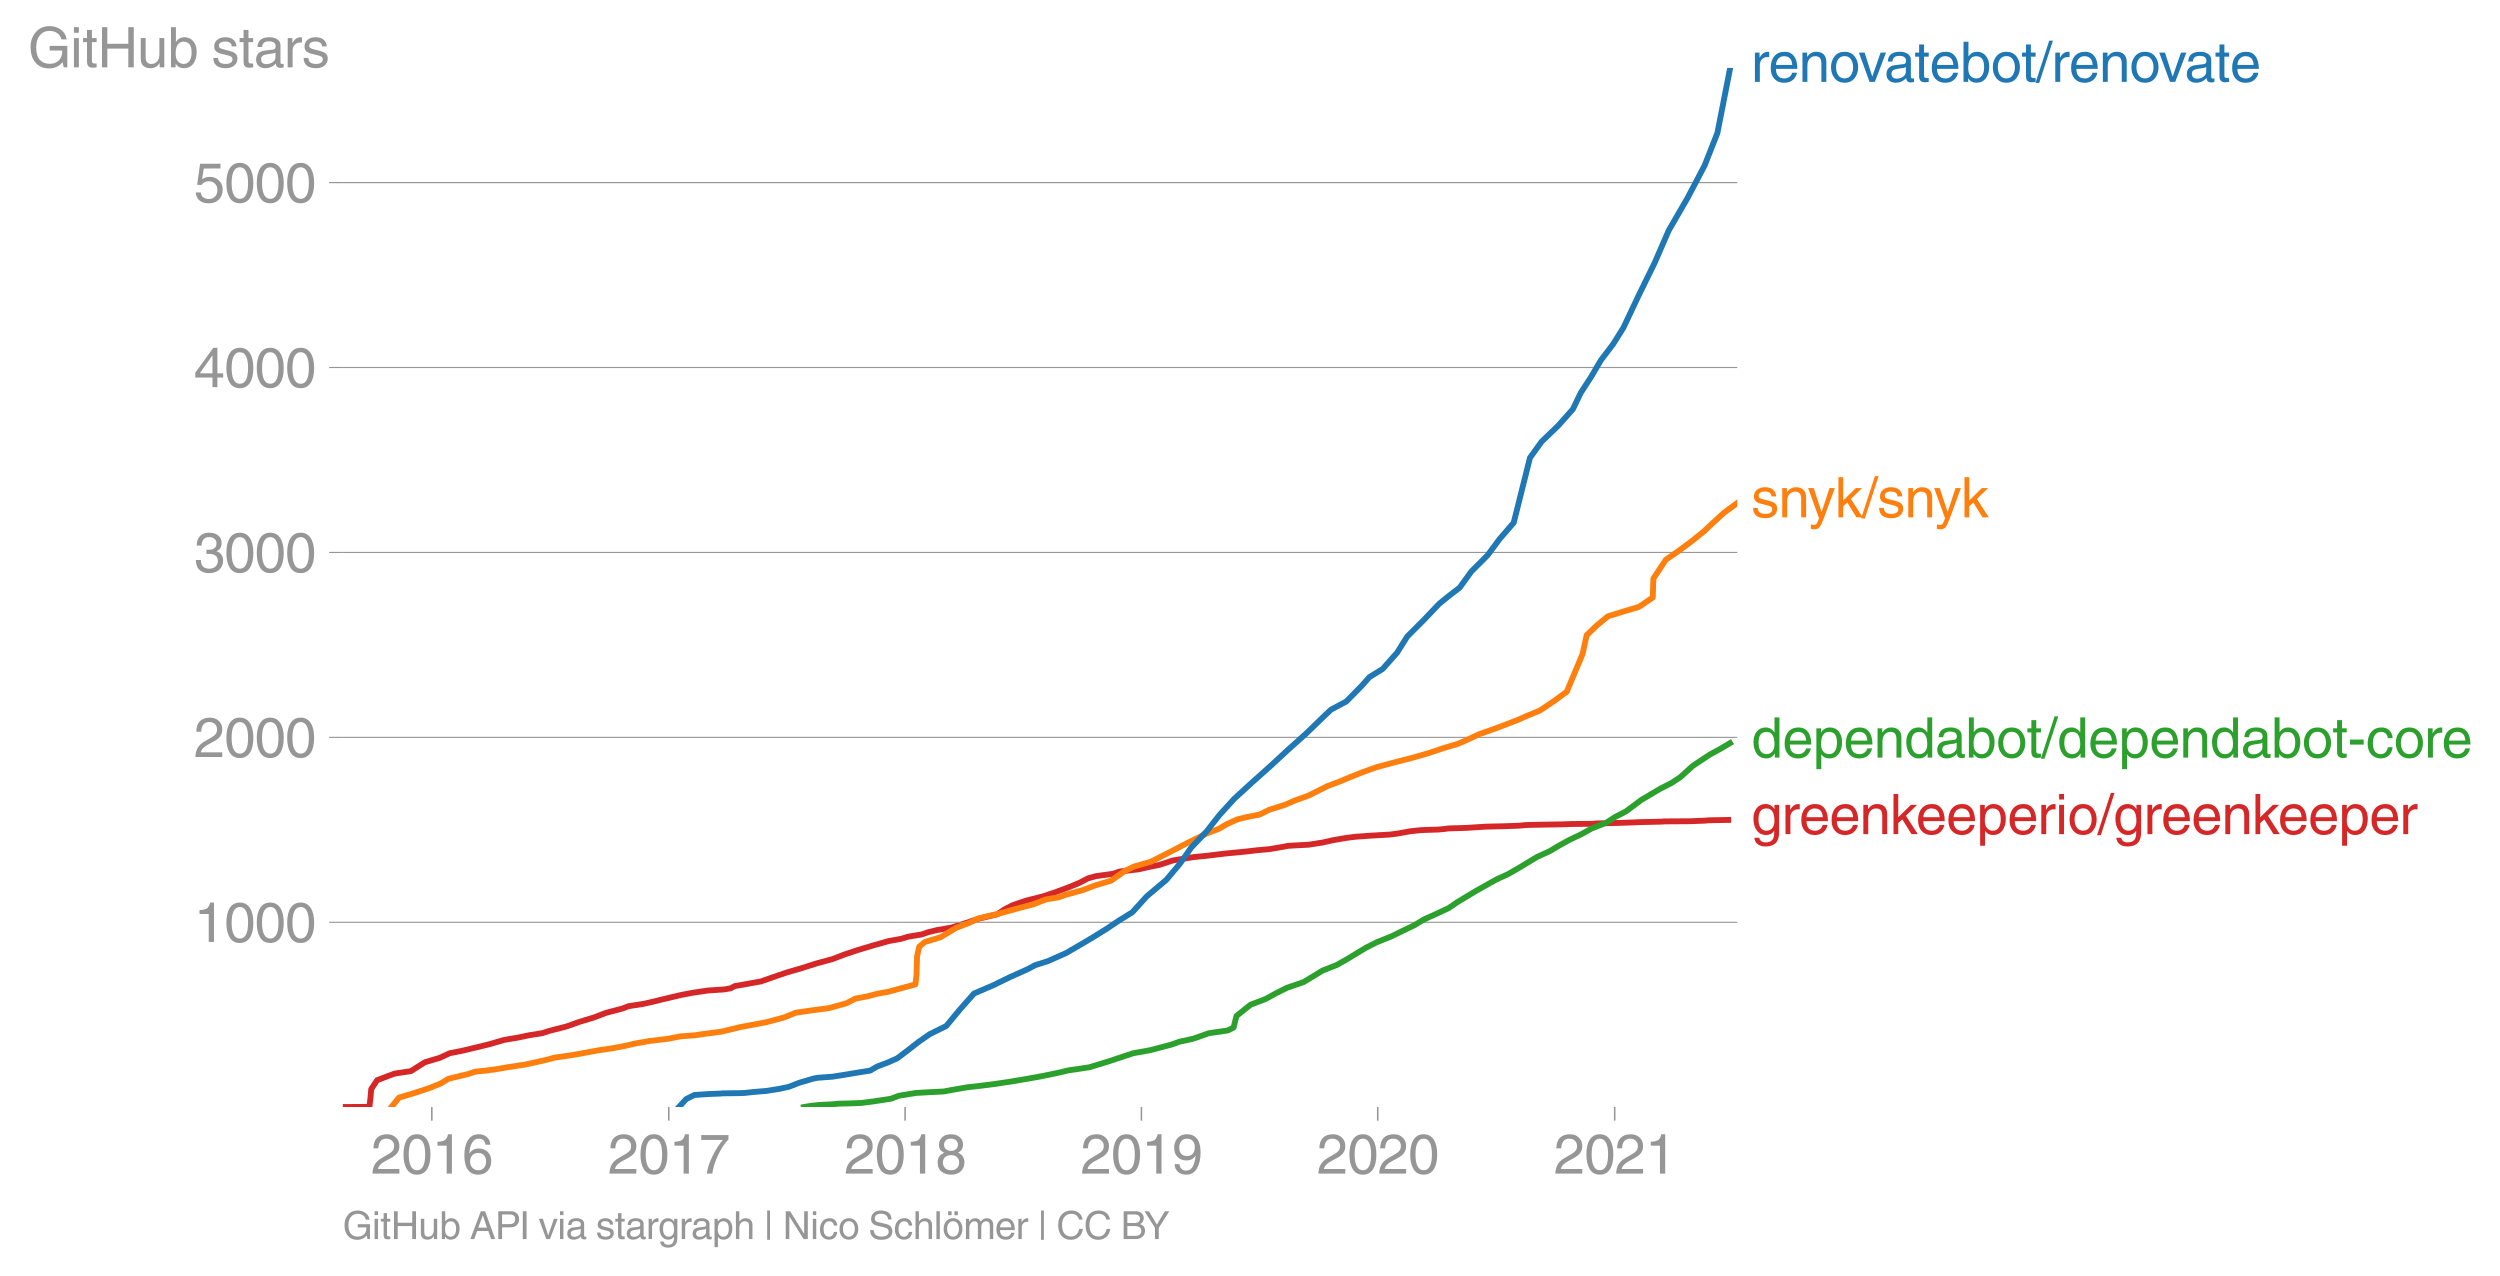 <svg height="435.554" viewBox="0 0 640.245 326.665" width="853.66" xmlns="http://www.w3.org/2000/svg" xmlns:xlink="http://www.w3.org/1999/xlink"><defs><style>*{stroke-linecap:butt;stroke-linejoin:round}</style></defs><g id="figure_1"><path d="M0 326.665h640.245V0H0z" style="fill:none" id="patch_1"/><g id="axes_1"><path d="M87.796 283.508h357.12V17.396H87.796z" style="fill:none" id="patch_2"/><path clip-path="url(#p6e630263a3)" d="m87.796 283.508 6.845-.047.002-.095.006-.142.016-.284.07-.568.137-1.137.2-2.32 1.5-2.274 2.967-1.136 1.55-.569 4.132-.615 3.583-2.274 3.809-1.136 2.564-1.184 2.93-.569 2.419-.568 4.702-1.137 3.91-1.136 3.422-.569 2.924-.615 3.509-.568 1.745-.569 4.417-1.136 3.172-1.137 3.888-1.184 2.968-1.137 4.305-1.136 1.438-.569 3.657-.568 2.61-.568 2.445-.616 4.84-1.137 3.004-.568 3.875-.568 4.186-.284 1.574-.284 1.085-.569 3.28-.568 3.377-.616 3.25-1.136 3.309-1.137 3.93-1.137 3.71-1.184 4.16-1.136 2.966-1.137 3.394-1.136 3.964-1.184 3.985-1.137 3.187-.568 1.894-.569 3.445-.568 1.637-.568 2.365-.569 3.608-.615 3.578-1.137 3.391-1.137 4.774-1.136 1.734-1.184 2.212-1.137 3.28-1.136 4.522-1.137 3.486-1.184 3.041-1.137 2.762-1.136 2.174-1.137 2.003-.568 4.496-.616 1.579-.568 4.918-.568 2.47-.569 2.839-.568 3.46-1.137 3.477-.568 1.768-.284 3.357-.332 4.69-.568 2.95-.284 2.865-.284 2.361-.284 3.226-.285 3.333-.568 1.479-.284 2.49-.142 2.736-.142 3.673-.569 2.477-.568 3.57-.616 2.266-.284 3.958-.284 4.967-.284 2.081-.284 3.138-.569 2.796-.284 4.314-.142 1.57-.142.948-.142 4.662-.142 4.457-.284 1.094-.047 4.27-.095 3.812-.142 1.335-.142 1.297-.048 4.845-.094 3.224-.048 2.784-.095 5.272-.047.75-.095 2.181-.047 3.998-.095 4.056-.142.757-.047 4.402-.095 1.795-.047.221-.048 6.816-.047 3.653-.142 1.134-.095 4.91-.094" style="fill:none;stroke:#d62728;stroke-linecap:square;stroke-width:1.5" id="line2d_1"/><g id="matplotlib.axis_1"><g id="xtick_1"><g id="line2d_2"><defs><path d="M0 0v3.5" id="mc0c0b3b602" style="stroke:#969696;stroke-width:.4"/></defs><use style="fill:#969696;stroke:#969696;stroke-width:.4" x="110.585" xlink:href="#mc0c0b3b602" y="283.508"/></g><g style="fill:#969696" transform="matrix(.14 0 0 -.14 95.014 300.558)" id="text_1"><defs><path d="M281 2888q0 793 409 1202 410 410 1148 410 618 0 1012-375t394-969q0-462-227-780-226-317-667-557l-775-425q-684-375-775-863h2444V0H166q25 634 275 1056t781 728l806 469q322 185 469 383t147 545q0 344-241 578-240 235-650 235-453 0-678-299-225-298-231-807H281z" id="HelveticaWorld-Regular-32" transform="scale(.016)"/><path d="M2719 2188q0 903-239 1354-239 452-702 452-453 0-697-452-243-451-243-1354 0-875 240-1340 241-464 700-464 463 0 702 448 239 449 239 1356zm603 0q0-1107-400-1709-400-601-1144-601-772 0-1156 623-384 624-384 1687 0 1090 393 1701 394 611 1147 611 744 0 1144-608t400-1704z" id="HelveticaWorld-Regular-30" transform="scale(.016)"/><path d="M2297 0h-600v3194H647v447q550 18 818 176 269 158 391 683h441V0z" id="HelveticaWorld-Regular-31" transform="scale(.016)"/><path d="M903 1381q0-440 262-719 263-278 685-278 403 0 642 284 239 285 239 748 0 403-236 675t-670 272q-422 0-672-266t-250-716zm1766 1922q-63 344-255 517-192 174-520 174-519 0-791-507-272-506-278-1159l13-12q359 553 1068 553 566 0 988-375t422-1053q0-672-400-1118-400-445-1078-445-782 0-1188 556-406 557-406 1660 0 1062 415 1734 416 672 1247 672 538 0 910-321 372-320 403-876h-550z" id="HelveticaWorld-Regular-36" transform="scale(.016)"/></defs><use xlink:href="#HelveticaWorld-Regular-32"/><use x="55.615" xlink:href="#HelveticaWorld-Regular-30"/><use x="111.23" xlink:href="#HelveticaWorld-Regular-31"/><use x="166.846" xlink:href="#HelveticaWorld-Regular-36"/></g></g><g id="xtick_2"><use style="fill:#969696;stroke:#969696;stroke-width:.4" x="171.272" xlink:href="#mc0c0b3b602" y="283.508" id="line2d_3"/><g style="fill:#969696" transform="matrix(.14 0 0 -.14 155.7 300.558)" id="text_2"><defs><path d="M238 4403h3109v-494q-641-653-1172-1766Q1644 1031 1497 0H878q94 850 622 1954 528 1105 1213 1899H238v550z" id="HelveticaWorld-Regular-37" transform="scale(.016)"/></defs><use xlink:href="#HelveticaWorld-Regular-32"/><use x="55.615" xlink:href="#HelveticaWorld-Regular-30"/><use x="111.23" xlink:href="#HelveticaWorld-Regular-31"/><use x="166.846" xlink:href="#HelveticaWorld-Regular-37"/></g></g><g id="xtick_3"><use style="fill:#969696;stroke:#969696;stroke-width:.4" x="231.792" xlink:href="#mc0c0b3b602" y="283.508" id="line2d_4"/><g style="fill:#969696" transform="matrix(.14 0 0 -.14 216.222 300.558)" id="text_3"><defs><path d="M1766 2597q347 0 573 198 227 199 227 527 0 294-218 483-217 189-620 189-359 0-555-199-195-198-195-504 0-328 244-511t544-183zm6-484q-434 0-681-241t-247-591q0-403 250-650t712-247q410 0 655 247t245 657q0 350-245 587-245 238-689 238zm1378 1228q0-678-578-947 397-178 567-471 170-292 170-623 0-641-413-1032-412-390-1112-390-612 0-1076 336T244 1306q0 763 762 1082-609 243-609 875 0 531 361 884t1001 353q641 0 1016-333t375-826z" id="HelveticaWorld-Regular-38" transform="scale(.016)"/></defs><use xlink:href="#HelveticaWorld-Regular-32"/><use x="55.615" xlink:href="#HelveticaWorld-Regular-30"/><use x="111.23" xlink:href="#HelveticaWorld-Regular-31"/><use x="166.846" xlink:href="#HelveticaWorld-Regular-38"/></g></g><g id="xtick_4"><use style="fill:#969696;stroke:#969696;stroke-width:.4" x="292.313" xlink:href="#mc0c0b3b602" y="283.508" id="line2d_5"/><g style="fill:#969696" transform="matrix(.14 0 0 -.14 276.742 300.558)" id="text_4"><defs><path d="M1766 2009q384 0 624 259 241 260 241 766 0 416-228 688t-681 272q-391 0-632-275-240-275-240-738 0-472 225-722t691-250zm-82-506q-640 0-1028 397-387 397-387 1056 0 666 390 1105 391 439 1057 439 775 0 1175-522t400-1565q0-1082-410-1809-409-726-1225-726-637 0-987 358t-350 845h565q25-337 220-536 196-198 540-198 487 0 737 434 250 435 344 1247l-12 13q-363-538-1029-538z" id="HelveticaWorld-Regular-39" transform="scale(.016)"/></defs><use xlink:href="#HelveticaWorld-Regular-32"/><use x="55.615" xlink:href="#HelveticaWorld-Regular-30"/><use x="111.23" xlink:href="#HelveticaWorld-Regular-31"/><use x="166.846" xlink:href="#HelveticaWorld-Regular-39"/></g></g><g id="xtick_5"><use style="fill:#969696;stroke:#969696;stroke-width:.4" x="352.834" xlink:href="#mc0c0b3b602" y="283.508" id="line2d_6"/><g style="fill:#969696" transform="matrix(.14 0 0 -.14 337.263 300.558)" id="text_5"><use xlink:href="#HelveticaWorld-Regular-32"/><use x="55.615" xlink:href="#HelveticaWorld-Regular-30"/><use x="111.23" xlink:href="#HelveticaWorld-Regular-32"/><use x="166.846" xlink:href="#HelveticaWorld-Regular-30"/></g></g><g id="xtick_6"><use style="fill:#969696;stroke:#969696;stroke-width:.4" x="413.52" xlink:href="#mc0c0b3b602" y="283.508" id="line2d_7"/><g style="fill:#969696" transform="matrix(.14 0 0 -.14 397.95 300.558)" id="text_6"><use xlink:href="#HelveticaWorld-Regular-32"/><use x="55.615" xlink:href="#HelveticaWorld-Regular-30"/><use x="111.23" xlink:href="#HelveticaWorld-Regular-32"/><use x="166.846" xlink:href="#HelveticaWorld-Regular-31"/></g></g></g><g id="matplotlib.axis_2"><g id="ytick_1"><path clip-path="url(#p6e630263a3)" d="M87.796 236.196h357.12" style="fill:none;stroke:#969696;stroke-linecap:square;stroke-width:.3" id="line2d_8"/><g id="line2d_9"><defs><path d="M0 0h-3.5" id="mce21575a83" style="stroke:#969696;stroke-width:.3"/></defs><use style="fill:#969696;stroke:#969696;stroke-width:.3" x="87.796" xlink:href="#mce21575a83" y="236.196"/></g><g style="fill:#969696" transform="matrix(.14 0 0 -.14 49.655 241.221)" id="text_7"><use xlink:href="#HelveticaWorld-Regular-31"/><use x="55.615" xlink:href="#HelveticaWorld-Regular-30"/><use x="111.23" xlink:href="#HelveticaWorld-Regular-30"/><use x="166.846" xlink:href="#HelveticaWorld-Regular-30"/></g></g><g id="ytick_2"><path clip-path="url(#p6e630263a3)" d="M87.796 188.837h357.12" style="fill:none;stroke:#969696;stroke-linecap:square;stroke-width:.3" id="line2d_10"/><use style="fill:#969696;stroke:#969696;stroke-width:.3" x="87.796" xlink:href="#mce21575a83" y="188.837" id="line2d_11"/><g style="fill:#969696" transform="matrix(.14 0 0 -.14 49.655 193.862)" id="text_8"><use xlink:href="#HelveticaWorld-Regular-32"/><use x="55.615" xlink:href="#HelveticaWorld-Regular-30"/><use x="111.23" xlink:href="#HelveticaWorld-Regular-30"/><use x="166.846" xlink:href="#HelveticaWorld-Regular-30"/></g></g><g id="ytick_3"><path clip-path="url(#p6e630263a3)" d="M87.796 141.478h357.12" style="fill:none;stroke:#969696;stroke-linecap:square;stroke-width:.3" id="line2d_12"/><use style="fill:#969696;stroke:#969696;stroke-width:.3" x="87.796" xlink:href="#mce21575a83" y="141.478" id="line2d_13"/><g style="fill:#969696" transform="matrix(.14 0 0 -.14 49.655 146.502)" id="text_9"><defs><path d="M1434 2559q141-12 294-12 397 0 626 183 230 183 230 554 0 300-214 505t-617 205q-447 0-655-263-207-262-220-703H325q0 703 369 1087 369 385 1084 385 635 0 1013-327 378-326 378-857 0-685-578-928v-13q750-256 750-1050 0-634-422-1041-422-406-1197-406-634 0-1044 333-409 333-459 1164h581q13-519 256-755 244-236 703-236 444 0 713 247t269 622q0 410-257 619-256 209-793 209-128 0-257-6v484z" id="HelveticaWorld-Regular-33" transform="scale(.016)"/></defs><use xlink:href="#HelveticaWorld-Regular-33"/><use x="55.615" xlink:href="#HelveticaWorld-Regular-30"/><use x="111.23" xlink:href="#HelveticaWorld-Regular-30"/><use x="166.846" xlink:href="#HelveticaWorld-Regular-30"/></g></g><g id="ytick_4"><path clip-path="url(#p6e630263a3)" d="M87.796 94.118h357.12" style="fill:none;stroke:#969696;stroke-linecap:square;stroke-width:.3" id="line2d_14"/><use style="fill:#969696;stroke:#969696;stroke-width:.3" x="87.796" xlink:href="#mce21575a83" y="94.118" id="line2d_15"/><g style="fill:#969696" transform="matrix(.14 0 0 -.14 49.655 99.143)" id="text_10"><defs><path d="M678 1581h1447v2041h-12L678 1581zm2010-487V0h-563v1094H159v550l2063 2856h466V1581h659v-487h-659z" id="HelveticaWorld-Regular-34" transform="scale(.016)"/></defs><use xlink:href="#HelveticaWorld-Regular-34"/><use x="55.615" xlink:href="#HelveticaWorld-Regular-30"/><use x="111.23" xlink:href="#HelveticaWorld-Regular-30"/><use x="166.846" xlink:href="#HelveticaWorld-Regular-30"/></g></g><g id="ytick_5"><path clip-path="url(#p6e630263a3)" d="M87.796 46.759h357.12" style="fill:none;stroke:#969696;stroke-linecap:square;stroke-width:.3" id="line2d_16"/><use style="fill:#969696;stroke:#969696;stroke-width:.3" x="87.796" xlink:href="#mce21575a83" y="46.759" id="line2d_17"/><g style="fill:#969696" transform="matrix(.14 0 0 -.14 49.655 51.784)" id="text_11"><defs><path d="M941 2619q372 281 872 281 606 0 1042-403t436-1038q0-690-421-1139-420-448-1179-448-660 0-1041 323-381 324-444 918h582q43-363 284-555t669-192q415 0 681 287 266 288 266 735 0 456-279 731-278 275-718 275-500 0-835-428l-484 25 337 2406h2332v-544H1131L941 2619z" id="HelveticaWorld-Regular-35" transform="scale(.016)"/></defs><use xlink:href="#HelveticaWorld-Regular-35"/><use x="55.615" xlink:href="#HelveticaWorld-Regular-30"/><use x="111.23" xlink:href="#HelveticaWorld-Regular-30"/><use x="166.846" xlink:href="#HelveticaWorld-Regular-30"/></g></g><g style="fill:#969696" transform="matrix(.14 0 0 -.14 7.2 17.25)" id="text_12"><defs><path d="M2463 2456h2018V0h-403l-150 594q-294-375-691-546-396-170-824-170-691 0-1155 301-464 302-721 833-256 532-256 1326 0 990 589 1684t1586 694q744 0 1300-416 557-416 647-1100h-600q-109 453-462 709-353 257-916 257-678 0-1091-511-412-511-412-1352 0-978 409-1436 410-458 1119-458 463 0 783 183t492 497q172 314 172 836H2463v531z" id="HelveticaWorld-Regular-47" transform="scale(.016)"/><path d="M422 3956v638h562v-638H422zM984 0H422v3347h562V0z" id="HelveticaWorld-Regular-69" transform="scale(.016)"/><path d="M1100 2881V703q0-128 70-195 71-67 252-67h216V0q-307-44-422-44-353 0-516 169-162 169-162 547v2209H84v466h454v934h562v-934h538v-466h-538z" id="HelveticaWorld-Regular-74" transform="scale(.016)"/><path d="M4153 0h-622v2144H1131V0H519v4594h612V2694h2400v1900h622V0z" id="HelveticaWorld-Regular-48" transform="scale(.016)"/><path d="M391 3347h562V1125q0-369 167-552 168-182 480-182 434 0 678 307 244 308 244 805v1844h562V0h-531v488l-12 12Q2222-97 1478-97q-481 0-784 262-303 263-303 776v2406z" id="HelveticaWorld-Regular-75" transform="scale(.016)"/><path d="M2778 1684q0 672-238 963-237 291-677 291-447-7-676-349-228-342-228-989 0-659 275-934t641-275q416 0 659 342 244 342 244 951zM422 0v4594h562V2925h13q359 519 969 519 625 0 1009-464t384-1208q0-838-388-1354Q2584-97 1888-97q-613 0-922 513h-13V0H422z" id="HelveticaWorld-Regular-62" transform="scale(.016)"/><path d="M2309 2394q-12 300-214 431-201 131-579 131-275 0-471-122-195-121-195-350 0-181 115-267 116-86 501-183l556-140q506-128 723-327 218-198 218-554 0-494-361-802T1638-97Q934-97 573 195q-360 293-367 880h544q13-347 230-516 217-168 651-168 353 0 561 140 208 141 208 391 0 178-135 284-134 107-531 197l-653 160q-397 100-586 298t-189 514q0 494 353 781 354 288 922 288 607 0 930-296 323-295 342-754h-544z" id="HelveticaWorld-Regular-73" transform="scale(.016)"/><path d="M2456 1709q-62-65-245-106-183-40-683-106-369-44-542-182-173-137-173-362 0-275 146-428 147-153 469-153 403 0 715 229 313 230 313 558v550zM397 2328q19 566 367 841 349 275 1014 275 531 0 890-241 360-240 360-694V581q0-197 178-197 72 0 185 25V0q-153-63-319-63-288 0-429 123-140 124-146 387Q2016-97 1288-97q-475 0-763 269-287 269-287 700 0 441 250 712 250 272 728 329l993 121q269 41 269 397 0 263-195 403-195 141-592 141-353 0-543-156-189-156-226-491H397z" id="HelveticaWorld-Regular-61" transform="scale(.016)"/><path d="M984 0H422v3347h531v-556h13q365 653 940 653 91 0 147-19v-584h-209q-378 0-619-257-241-256-241-637V0z" id="HelveticaWorld-Regular-72" transform="scale(.016)"/></defs><use xlink:href="#HelveticaWorld-Regular-47"/><use x="77.1" xlink:href="#HelveticaWorld-Regular-69"/><use x="99.121" xlink:href="#HelveticaWorld-Regular-74"/><use x="126.807" xlink:href="#HelveticaWorld-Regular-48"/><use x="199.805" xlink:href="#HelveticaWorld-Regular-75"/><use x="254.59" xlink:href="#HelveticaWorld-Regular-62"/><use x="311.084" xlink:href="#HelveticaWorld-Regular-20"/><use x="335.498" xlink:href="#HelveticaWorld-Regular-73"/><use x="385.498" xlink:href="#HelveticaWorld-Regular-74"/><use x="413.184" xlink:href="#HelveticaWorld-Regular-61"/><use x="468.115" xlink:href="#HelveticaWorld-Regular-72"/><use x="500.684" xlink:href="#HelveticaWorld-Regular-73"/></g></g><path clip-path="url(#p6e630263a3)" d="m205.867 283.508 1.988-.331 1.875-.19 3.57-.19 1.365-.141 3.429-.095 2.425-.095 3.008-.379 4.682-.71 1.997-.758 4.337-.71 3.292-.19 3.847-.189 1.986-.379 4.136-.71 3.386-.38 3.021-.378 4.763-.71 4.207-.71 3.892-.711 3.692-.758 3.05-.71 2.688-.38 2.49-.378 4.802-1.468 4.272-1.42 2.178-.711 4.228-.758 2.748-.71 2.852-.758 1.958-.71 3.483-.758 4.045-1.421 4.891-.71 1.476-.758.726-2.937 3.596-2.888 3.859-1.469 2.67-1.468 2.839-1.42 4.271-1.469 4.84-2.936 3.61-1.42 2.597-1.469 4.848-2.936 2.8-1.42 3.67-1.47 2.998-1.467 3.046-1.468 2.34-1.421 3.243-1.468 3.144-1.468 2.134-1.469 4.781-2.888 2.622-1.469 2.608-1.468 3.09-1.42 2.552-1.469 4.878-2.936 3.13-1.42 2.467-1.469 2.667-1.468 3.08-1.468 2.534-1.42 3.743-1.469 2.271-1.468 2.832-1.468 3.87-2.89 4.951-2.936 2.8-1.42 2.248-1.468 3.23-2.937 4.37-2.889 2.691-1.468 2.479-1.468" style="fill:none;stroke:#2ca02c;stroke-linecap:square;stroke-width:1.5" id="line2d_18"/><path clip-path="url(#p6e630263a3)" d="m100.22 283.508 1.974-2.415 3.951-1.184 3.745-1.231 2.959-1.184 2.02-1.232 4.961-1.184 1.821-.615 2.73-.285 2.554-.331 3.284-.568 4.134-.616 2.851-.616 2.713-.615 2.074-.569 4.337-.615 3.441-.616 3.305-.616 3.872-.568 3.232-.616 2.637-.615 3.547-.616 4.738-.568 3.148-.616 3.72-.284 2.253-.332 4.661-.615 4.854-1.184 3.381-.616 3.2-.616 4.45-1.184 3.054-1.231 3.922-.568 4.594-.616 4.452-1.231 2.257-1.184 3.254-.616 2.302-.616 3.091-.568 2.179-.616 4.573-1.231.268-2.415.155-4.831.547-2.415 1.414-1.184 4.056-1.232 4.015-2.415 3.134-1.184 2.618-1.231 2.297-.569 2.823-.615 4.393-1.232 4.5-1.184 3.138-1.23 3.34-.57 1.754-.615 4.415-1.231 3.14-1.184 4.125-1.232 3.39-2.415 2.408-1.184 4.336-1.231 4.756-2.416 4.649-2.415 4.9-2.415 3.15-1.184 2.064-1.232 2.668-1.184 2.463-.615 3.207-.616 2.481-1.231 3.92-1.232 2.755-1.184 3.42-1.23 4.813-2.416 3.169-1.184 2.937-1.232 2.992-1.183 3.428-1.232 4.41-1.184 4.801-1.231 4.129-1.184 3.656-1.231 3.978-1.184 2.776-1.232 2.494-1.184 3.516-1.231 3.168-1.184 3.19-1.231 2.708-1.184 3.004-1.232 3.62-2.415 3.304-2.415 4.051-9.662 1.06-4.83 2.503-2.416 2.93-2.415 3.831-1.184 4.135-1.231 3.525-2.416.152-4.83 3.195-4.831 3.492-2.415 3.241-2.416 2.993-2.415 2.573-2.415 2.65-2.416 3.348-2.462" style="fill:none;stroke:#ff7f0e;stroke-linecap:square;stroke-width:1.5" id="line2d_19"/><g style="fill:#1f77b4" transform="matrix(.14 0 0 -.14 448.487 20.972)" id="text_13"><defs><path d="M2719 1941q-44 543-288 770-243 227-647 227-409 0-661-288-251-287-267-709h1863zm537-891q-93-519-509-859-366-288-963-294-703 6-1116 461-412 455-412 1223 0 882 425 1372 425 491 1182 491 678 0 1059-507 381-506 381-1446H856q0-525 244-813 244-287 731-287 344 0 591 207 247 208 272 452h562z" id="HelveticaWorld-Regular-65" transform="scale(.016)"/><path d="M3150 0h-566v2059q0 475-166 677-165 202-549 202-378 0-632-288-253-287-253-825V0H422v3347h531v-472h13q397 569 1012 569 569 0 870-302 302-301 302-864V0z" id="HelveticaWorld-Regular-6e" transform="scale(.016)"/><path d="M813 1678q0-559 253-920t718-361q482 0 732 378t250 903q0 531-250 901-250 371-732 371-446 0-709-349-262-348-262-923zm-575 0q0 747 415 1256 416 510 1131 510 732 0 1144-516 413-515 413-1250 0-737-410-1256Q2522-97 1784-97q-709 0-1128 503-418 503-418 1272z" id="HelveticaWorld-Regular-6f" transform="scale(.016)"/><path d="M2522 3347h616L1863 0h-604L38 3347h653l872-2725h12l947 2725z" id="HelveticaWorld-Regular-76" transform="scale(.016)"/><path d="M319-122h-428l1575 4838h422L319-122z" id="HelveticaWorld-Regular-2f" transform="scale(.016)"/></defs><use xlink:href="#HelveticaWorld-Regular-72"/><use x="31.568" xlink:href="#HelveticaWorld-Regular-65"/><use x="86.988" xlink:href="#HelveticaWorld-Regular-6e"/><use x="142.164" xlink:href="#HelveticaWorld-Regular-6f"/><use x="196.322" xlink:href="#HelveticaWorld-Regular-76"/><use x="243.557" xlink:href="#HelveticaWorld-Regular-61"/><use x="298.488" xlink:href="#HelveticaWorld-Regular-74"/><use x="326.174" xlink:href="#HelveticaWorld-Regular-65"/><use x="381.594" xlink:href="#HelveticaWorld-Regular-62"/><use x="438.088" xlink:href="#HelveticaWorld-Regular-6f"/><use x="493.996" xlink:href="#HelveticaWorld-Regular-74"/><use x="521.682" xlink:href="#HelveticaWorld-Regular-2f"/><use x="549.465" xlink:href="#HelveticaWorld-Regular-72"/><use x="581.033" xlink:href="#HelveticaWorld-Regular-65"/><use x="636.453" xlink:href="#HelveticaWorld-Regular-6e"/><use x="691.629" xlink:href="#HelveticaWorld-Regular-6f"/><use x="745.787" xlink:href="#HelveticaWorld-Regular-76"/><use x="793.021" xlink:href="#HelveticaWorld-Regular-61"/><use x="847.953" xlink:href="#HelveticaWorld-Regular-74"/><use x="875.639" xlink:href="#HelveticaWorld-Regular-65"/></g><g style="fill:#ff7f0e" transform="matrix(.14 0 0 -.14 448.487 132.493)" id="text_14"><defs><path d="M2497 3347h612L1913 63q-32-88-63-166-272-725-469-995-197-271-637-271-231 0-378 50v513q159-57 350-57 206 0 301 130 96 130 283 636L56 3347h635l897-2725h12l897 2725z" id="HelveticaWorld-Regular-79" transform="scale(.016)"/><path d="M3200 0h-722L1434 1691l-468-422V0H422v4594h544V1931l1440 1416h716L1844 2100 3200 0z" id="HelveticaWorld-Regular-6b" transform="scale(.016)"/></defs><use xlink:href="#HelveticaWorld-Regular-73"/><use x="50" xlink:href="#HelveticaWorld-Regular-6e"/><use x="103.176" xlink:href="#HelveticaWorld-Regular-79"/><use x="152.785" xlink:href="#HelveticaWorld-Regular-6b"/><use x="202.785" xlink:href="#HelveticaWorld-Regular-2f"/><use x="230.568" xlink:href="#HelveticaWorld-Regular-73"/><use x="280.568" xlink:href="#HelveticaWorld-Regular-6e"/><use x="333.744" xlink:href="#HelveticaWorld-Regular-79"/><use x="383.354" xlink:href="#HelveticaWorld-Regular-6b"/></g><g style="fill:#2ca02c" transform="matrix(.14 0 0 -.14 448.487 194.014)" id="text_15"><defs><path d="M838 1684q0-621 246-957 247-336 657-336 390 0 652 287 263 288 263 838 0 706-224 1064-223 358-679 358-434 0-675-285-240-284-240-969zM3225 0h-531v459h-13Q2363-97 1716-97q-697 0-1079 531-381 532-381 1338 0 744 378 1208 379 464 1016 464 628 0 1000-569l13 38v1681h562V0z" id="HelveticaWorld-Regular-64" transform="scale(.016)"/><path d="M959 1516q0-538 262-832 263-293 654-293 428 0 665 348 238 349 238 945 0 654-228 954t-687 300q-447 0-676-352-228-352-228-1070zM422 3347h531v-472h13q359 569 1000 569 647 0 1020-471 373-470 373-1201 0-819-381-1344T1888-97q-582 0-891 450h-13v-1678H422v4672z" id="HelveticaWorld-Regular-70" transform="scale(.016)"/><path d="M1850 1484H281v575h1569v-575z" id="HelveticaWorld-Regular-2d" transform="scale(.016)"/><path d="M2534 2222q-121 716-793 716-416 0-669-333t-253-927q0-647 234-967 235-320 681-320 300 0 519 220t281 573h544q-84-621-439-951T1722-97q-659 0-1081 451-422 452-422 1227 0 850 422 1356 422 507 1184 507 556 0 886-333t367-889h-544z" id="HelveticaWorld-Regular-63" transform="scale(.016)"/></defs><use xlink:href="#HelveticaWorld-Regular-64"/><use x="56.982" xlink:href="#HelveticaWorld-Regular-65"/><use x="112.402" xlink:href="#HelveticaWorld-Regular-70"/><use x="168.896" xlink:href="#HelveticaWorld-Regular-65"/><use x="224.316" xlink:href="#HelveticaWorld-Regular-6e"/><use x="279.492" xlink:href="#HelveticaWorld-Regular-64"/><use x="336.475" xlink:href="#HelveticaWorld-Regular-61"/><use x="391.406" xlink:href="#HelveticaWorld-Regular-62"/><use x="447.9" xlink:href="#HelveticaWorld-Regular-6f"/><use x="503.809" xlink:href="#HelveticaWorld-Regular-74"/><use x="531.494" xlink:href="#HelveticaWorld-Regular-2f"/><use x="559.277" xlink:href="#HelveticaWorld-Regular-64"/><use x="616.26" xlink:href="#HelveticaWorld-Regular-65"/><use x="671.68" xlink:href="#HelveticaWorld-Regular-70"/><use x="728.174" xlink:href="#HelveticaWorld-Regular-65"/><use x="783.594" xlink:href="#HelveticaWorld-Regular-6e"/><use x="838.77" xlink:href="#HelveticaWorld-Regular-64"/><use x="895.752" xlink:href="#HelveticaWorld-Regular-61"/><use x="950.684" xlink:href="#HelveticaWorld-Regular-62"/><use x="1007.178" xlink:href="#HelveticaWorld-Regular-6f"/><use x="1063.086" xlink:href="#HelveticaWorld-Regular-74"/><use x="1090.771" xlink:href="#HelveticaWorld-Regular-2d"/><use x="1124.072" xlink:href="#HelveticaWorld-Regular-63"/><use x="1175.342" xlink:href="#HelveticaWorld-Regular-6f"/><use x="1231.25" xlink:href="#HelveticaWorld-Regular-72"/><use x="1262.818" xlink:href="#HelveticaWorld-Regular-65"/></g><g style="fill:#d62728" transform="matrix(.14 0 0 -.14 448.487 213.624)" id="text_16"><defs><path d="M831 1684q0-615 244-954t659-339q404 0 660 293 256 294 256 832 0 706-224 1064-223 358-679 358-459 0-688-305-228-305-228-949zM3188 191q0-807-388-1203-387-397-1169-397-562 0-895 259T353-409h563q43-244 226-388t530-144q472 0 712 254 241 253 241 821v238h-12Q2297-97 1722-97q-716 0-1094 528T250 1772q0 744 381 1208 382 464 1013 464 634 0 1000-569h12v472h532V191z" id="HelveticaWorld-Regular-67" transform="scale(.016)"/></defs><use xlink:href="#HelveticaWorld-Regular-67"/><use x="55.908" xlink:href="#HelveticaWorld-Regular-72"/><use x="87.477" xlink:href="#HelveticaWorld-Regular-65"/><use x="142.896" xlink:href="#HelveticaWorld-Regular-65"/><use x="198.316" xlink:href="#HelveticaWorld-Regular-6e"/><use x="253.492" xlink:href="#HelveticaWorld-Regular-6b"/><use x="301.117" xlink:href="#HelveticaWorld-Regular-65"/><use x="356.537" xlink:href="#HelveticaWorld-Regular-65"/><use x="411.957" xlink:href="#HelveticaWorld-Regular-70"/><use x="468.451" xlink:href="#HelveticaWorld-Regular-65"/><use x="523.871" xlink:href="#HelveticaWorld-Regular-72"/><use x="556.439" xlink:href="#HelveticaWorld-Regular-69"/><use x="578.461" xlink:href="#HelveticaWorld-Regular-6f"/><use x="634.369" xlink:href="#HelveticaWorld-Regular-2f"/><use x="662.152" xlink:href="#HelveticaWorld-Regular-67"/><use x="718.061" xlink:href="#HelveticaWorld-Regular-72"/><use x="749.629" xlink:href="#HelveticaWorld-Regular-65"/><use x="805.049" xlink:href="#HelveticaWorld-Regular-65"/><use x="860.469" xlink:href="#HelveticaWorld-Regular-6e"/><use x="915.645" xlink:href="#HelveticaWorld-Regular-6b"/><use x="963.27" xlink:href="#HelveticaWorld-Regular-65"/><use x="1018.689" xlink:href="#HelveticaWorld-Regular-65"/><use x="1074.109" xlink:href="#HelveticaWorld-Regular-70"/><use x="1130.604" xlink:href="#HelveticaWorld-Regular-65"/><use x="1186.023" xlink:href="#HelveticaWorld-Regular-72"/></g><g style="fill:#969696" transform="matrix(.097 0 0 -.097 87.796 317.326)" id="text_17"><defs><path d="m2816 1888-678 2021h-13l-737-2021h1428zm-1619-550L716 0H78l1728 4594h703L4172 0h-678l-453 1338H1197z" id="HelveticaWorld-Regular-41" transform="scale(.016)"/><path d="M1141 2472h1234q466 0 700 204 234 205 234 621 0 372-225 569t-684 197H1141V2472zm0-2472H519v4594h2065q616 0 991-358t375-933q0-597-363-980-362-382-1003-382H1141V0z" id="HelveticaWorld-Regular-50" transform="scale(.016)"/><path d="M1141 0H519v4594h622V0z" id="HelveticaWorld-Regular-49" transform="scale(.016)"/><path d="M3150 0h-566v2188q0 403-156 576-156 174-509 174-435 0-685-282-250-281-250-831V0H422v4594h562V2900h13q384 544 981 544 550 0 861-288 311-287 311-878V0z" id="HelveticaWorld-Regular-68" transform="scale(.016)"/><path d="M603 4716h466V-122H603v4838z" id="HelveticaWorld-Regular-7c" transform="scale(.016)"/><path d="M3559 4594h600V0h-690L1125 3713h-12V0H519v4594h728L3547 884h12v3710z" id="HelveticaWorld-Regular-4e" transform="scale(.016)"/><path d="M3225 3250q-19 438-327 686-307 248-810 248-507 0-779-208-271-207-271-598 0-209 118-359 119-150 425-222l1313-300q531-116 787-440 257-323 257-788 0-681-500-1036T2138-122q-610 0-962 156-351 157-623 497-272 341-272 953h582q0-512 340-794 341-281 928-281 569 0 886 202t317 573q0 338-189 505t-739 295l-990 232q-494 112-738 392t-244 689q0 619 417 1019 418 400 1165 400 843 0 1301-352 458-351 492-1114h-584z" id="HelveticaWorld-Regular-53" transform="scale(.016)"/><path d="M984 0H422v4594h562V0z" id="HelveticaWorld-Regular-6c" transform="scale(.016)"/><path d="M813 1678q0-559 253-920t718-361q482 0 732 378t250 903q0 531-250 901-250 371-732 371-446 0-709-349-262-348-262-923zm-575 0q0 747 415 1256 416 510 1131 510 732 0 1144-516 413-515 413-1250 0-737-410-1256Q2522-97 1784-97q-709 0-1128 503-418 503-418 1272zm2351 2266h-575v650h575v-650zm-1038 0H976v650h575v-650z" id="HelveticaWorld-Regular-f6" transform="scale(.016)"/><path d="M422 3347h531v-472h13q378 569 1012 569 628 0 891-544 240 294 465 419t557 125q434 0 735-285 302-284 302-843V0h-562v2163q0 390-147 582-147 193-475 193-331 0-560-269-228-269-228-628V0h-562v2316q0 290-135 456-134 166-390 166-403 0-644-300t-241-813V0H422v3347z" id="HelveticaWorld-Regular-6d" transform="scale(.016)"/><path d="M3713 3213q-104 468-434 710-329 243-854 243-678 0-1091-493-412-492-412-1329 0-969 390-1443 391-473 1132-473 487 0 838 323 352 324 474 940h603q-121-885-671-1349T2350-122q-941 0-1505 647T281 2322q0 1109 589 1751 589 643 1555 643 800 0 1297-413 497-412 591-1090h-600z" id="HelveticaWorld-Regular-43" transform="scale(.016)"/><path d="M519 4594h2015q594 0 947-322t353-834q0-310-155-565-154-254-460-395 428-162 629-431 202-269 202-691 0-593-428-975Q3194 0 2491 0H519v4594zm612-4063h1325q488 0 731 226 244 227 244 612 0 390-272 582-271 193-803 193H1131V531zm0 2119h1128q494 0 724 179 230 180 230 562 0 328-218 500-217 172-729 172H1131V2650z" id="HelveticaWorld-Regular-42" transform="scale(.016)"/><path d="M2388 0h-622v1850L31 4594h725l1319-2206 1316 2206h731L2388 1850V0z" id="HelveticaWorld-Regular-59" transform="scale(.016)"/></defs><use xlink:href="#HelveticaWorld-Regular-47"/><use x="77.1" xlink:href="#HelveticaWorld-Regular-69"/><use x="99.121" xlink:href="#HelveticaWorld-Regular-74"/><use x="126.807" xlink:href="#HelveticaWorld-Regular-48"/><use x="199.805" xlink:href="#HelveticaWorld-Regular-75"/><use x="254.59" xlink:href="#HelveticaWorld-Regular-62"/><use x="311.084" xlink:href="#HelveticaWorld-Regular-20"/><use x="335.498" xlink:href="#HelveticaWorld-Regular-41"/><use x="402.197" xlink:href="#HelveticaWorld-Regular-50"/><use x="466.846" xlink:href="#HelveticaWorld-Regular-49"/><use x="492.627" xlink:href="#HelveticaWorld-Regular-20"/><use x="517.041" xlink:href="#HelveticaWorld-Regular-76"/><use x="566.65" xlink:href="#HelveticaWorld-Regular-69"/><use x="588.672" xlink:href="#HelveticaWorld-Regular-61"/><use x="643.604" xlink:href="#HelveticaWorld-Regular-20"/><use x="668.018" xlink:href="#HelveticaWorld-Regular-73"/><use x="718.018" xlink:href="#HelveticaWorld-Regular-74"/><use x="745.703" xlink:href="#HelveticaWorld-Regular-61"/><use x="800.635" xlink:href="#HelveticaWorld-Regular-72"/><use x="832.203" xlink:href="#HelveticaWorld-Regular-67"/><use x="888.111" xlink:href="#HelveticaWorld-Regular-72"/><use x="919.68" xlink:href="#HelveticaWorld-Regular-61"/><use x="974.611" xlink:href="#HelveticaWorld-Regular-70"/><use x="1031.105" xlink:href="#HelveticaWorld-Regular-68"/><use x="1086.281" xlink:href="#HelveticaWorld-Regular-20"/><use x="1110.695" xlink:href="#HelveticaWorld-Regular-7c"/><use x="1136.672" xlink:href="#HelveticaWorld-Regular-20"/><use x="1161.086" xlink:href="#HelveticaWorld-Regular-4e"/><use x="1234.182" xlink:href="#HelveticaWorld-Regular-69"/><use x="1256.203" xlink:href="#HelveticaWorld-Regular-63"/><use x="1307.473" xlink:href="#HelveticaWorld-Regular-6f"/><use x="1363.381" xlink:href="#HelveticaWorld-Regular-20"/><use x="1387.795" xlink:href="#HelveticaWorld-Regular-53"/><use x="1454.006" xlink:href="#HelveticaWorld-Regular-63"/><use x="1505.275" xlink:href="#HelveticaWorld-Regular-68"/><use x="1560.451" xlink:href="#HelveticaWorld-Regular-6c"/><use x="1582.473" xlink:href="#HelveticaWorld-Regular-f6"/><use x="1638.381" xlink:href="#HelveticaWorld-Regular-6d"/><use x="1721.389" xlink:href="#HelveticaWorld-Regular-65"/><use x="1776.809" xlink:href="#HelveticaWorld-Regular-72"/><use x="1809.377" xlink:href="#HelveticaWorld-Regular-20"/><use x="1833.791" xlink:href="#HelveticaWorld-Regular-7c"/><use x="1859.768" xlink:href="#HelveticaWorld-Regular-20"/><use x="1884.182" xlink:href="#HelveticaWorld-Regular-43"/><use x="1956.496" xlink:href="#HelveticaWorld-Regular-43"/><use x="2028.811" xlink:href="#HelveticaWorld-Regular-20"/><use x="2053.225" xlink:href="#HelveticaWorld-Regular-42"/><use x="2116.037" xlink:href="#HelveticaWorld-Regular-59"/></g><path clip-path="url(#p6e630263a3)" d="m173.868 283.508 1.864-2.036 2.065-1.042 3.383-.237 3.584-.142.08-.047 4.293-.048 1.47-.047 2.201-.237 3.405-.284 3.32-.521 2.439-.52 2.696-1.043 3.515-1.042 1.128-.237 3.865-.284 3.3-.52 3.127-.522 3.258-.52 1.779-1.042 2.762-1.042 2.348-1.042 2.761-2.084 2.66-2.084 2.918-2.036 4.232-2.084 3.448-4.168 3.687-4.167 4.862-2.084 4.274-2.084 4.543-2.036 1.965-1.042 3.269-1.042 4.695-2.084 3.579-2.084 3.509-2.084 3.345-2.084 3.105-2.083 3.377-2.084 3.734-4.12 4.96-4.168 3.502-4.168 2.926-4.167 3.927-4.12 3.265-4.168 3.794-4.168 4.552-4.167 4.615-4.12 4.504-4.168 4.65-4.168 4.31-4.167 2.146-2.037 3.914-2.084 4.098-4.167 1.838-2.084 3.377-2.084 3.697-4.168 2.624-4.167 4.173-4.168 3.965-4.167 2.565-2.084 2.713-2.084 2.97-4.12 4.165-4.168 3.09-4.168 3.606-4.167 4.163-16.623 2.967-4.12 4.326-4.168 3.696-4.168 2.013-4.167 2.693-4.168 2.45-4.168 3.16-4.167 2.615-4.168 3.918-8.288 4.083-8.335 3.605-8.288 4.827-8.335 4.358-8.288 3.284-8.335 3.274-16.67" style="fill:none;stroke:#1f77b4;stroke-linecap:square;stroke-width:1.5" id="line2d_20"/></g></g><defs><clipPath id="p6e630263a3"><path d="M87.796 17.396h357.12v266.112H87.796z"/></clipPath></defs></svg>